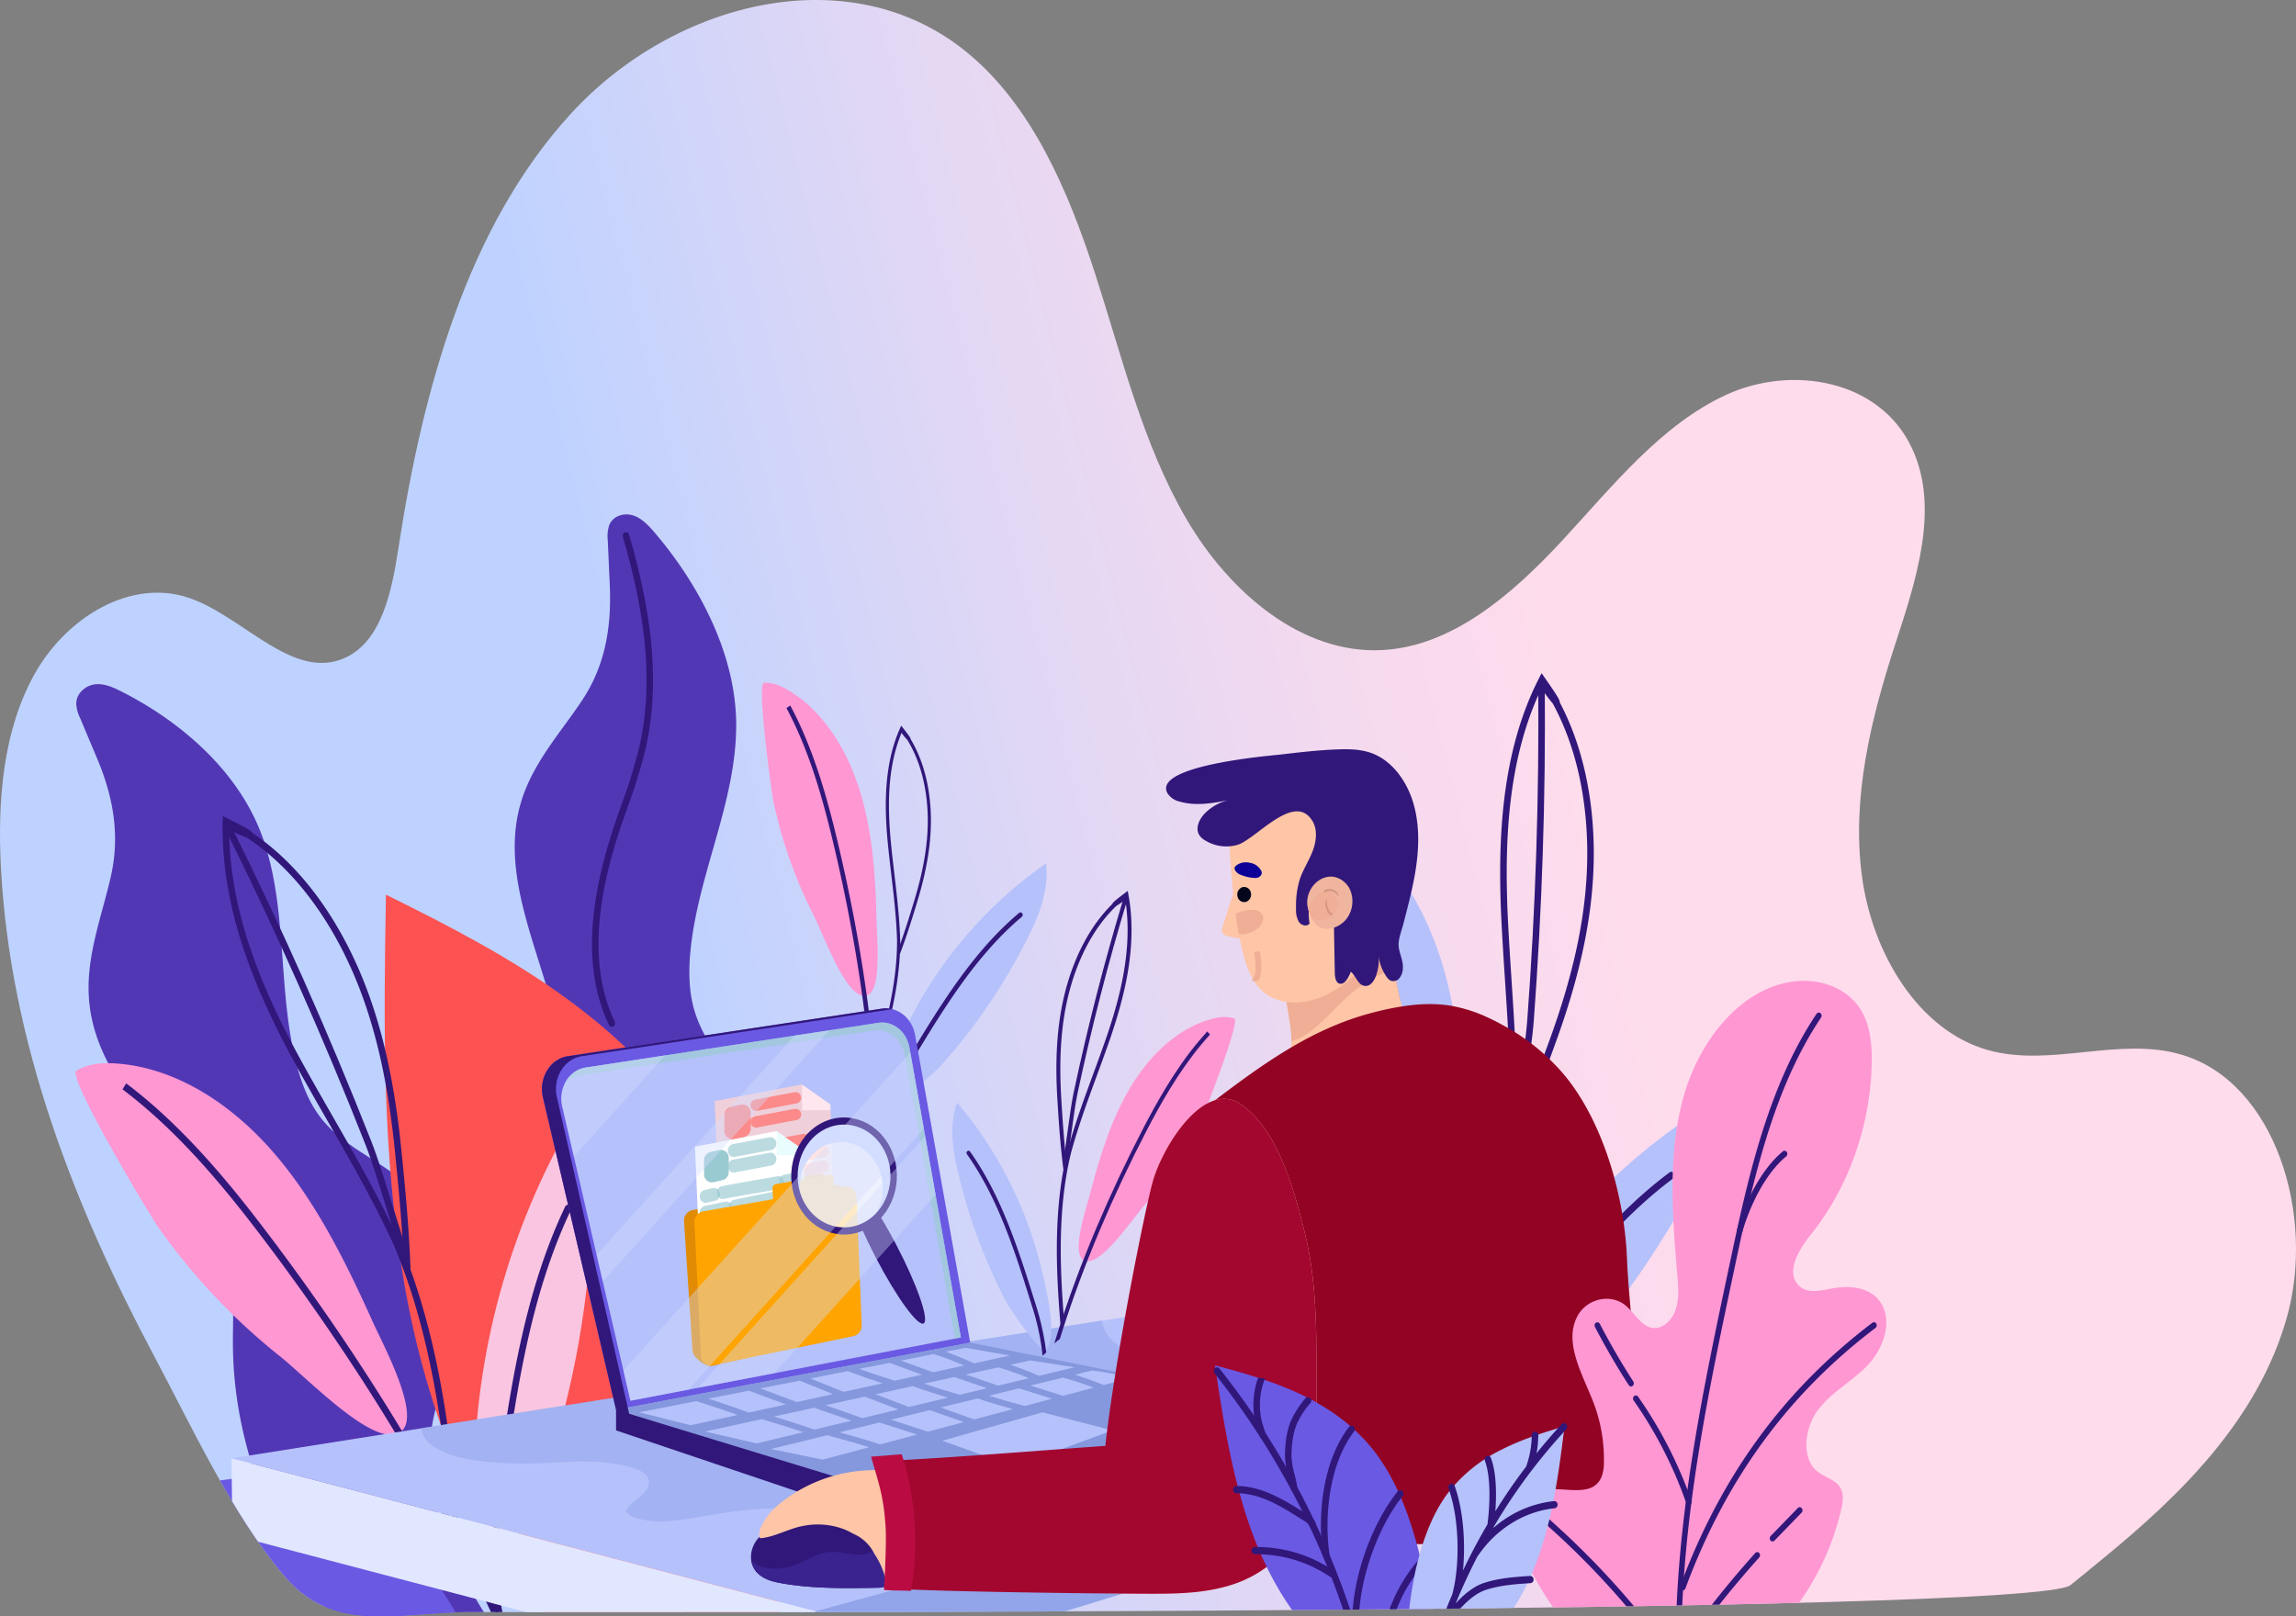 <svg xmlns="http://www.w3.org/2000/svg" xmlns:xlink="http://www.w3.org/1999/xlink" width="807.638" height="568.72" viewBox="0 0 807.638 568.72">
  <rect x="0" y="0" width="807.638" height="568.72" fill="#808080" stroke="none"/>
  <defs>
    <clipPath id="clip-path">
      <path id="Trazado_7194" data-name="Trazado 7194" d="M783.61,597.788c-13.378,10.578-502.494,9.483-563.016,9.483-25.069,0-47.651,7.99-65.186-12.6-18.291-21.483-32.6-52.544-46.1-77.912C81.442,464.362,58.932,406.986,55.651,345.547c-1.258-23.553.635-48.358,11.878-68.395s33.9-33.641,54.252-26.716c19.359,6.588,37.017,29.938,55.515,20.805,12.447-6.144,15.895-23.52,18.18-38.406,8.564-55.787,24.3-113.1,60.689-152.8S354.442,24.876,395.493,58.53c22.645,18.567,35.456,48.258,44.973,77.641s16.822,60.139,32.1,86.368,40.891,47.78,69.027,46.259c24.7-1.334,45.8-19.667,63.5-38.811s34.66-40.562,57.512-51.039,53.961-5.461,65.3,18.9c9.865,21.2,1.325,46.626-5.985,69.058-8.5,26.1-15.3,53.9-11.664,81.359s20.031,54.426,44.3,61.259c22.189,6.248,46.184-4.923,68.291,1.676,32.81,9.794,47.049,56.511,36.877,92.442S822.38,566.072,795.05,588.45l-.008.006C790.665,592.04,786.966,595.134,783.61,597.788Z" transform="translate(-55.313 -40.077)" fill="none"/>
    </clipPath>
    <linearGradient id="linear-gradient" x1="1.005" y1="0.422" x2="0.23" y2="0.563" gradientUnits="objectBoundingBox">
      <stop offset="0.395" stop-color="#ffdcec"/>
      <stop offset="0.518" stop-color="#f6daee"/>
      <stop offset="0.714" stop-color="#dfd7f5"/>
      <stop offset="0.93" stop-color="#bed2ff"/>
    </linearGradient>
  </defs>
  <g id="Grupo_1075" data-name="Grupo 1075" transform="translate(-55.313 -40.077)">
    <g id="Grupo_1074" data-name="Grupo 1074" transform="translate(55.313 40.077)" clip-path="url(#clip-path)">
      <path id="Trazado_7052" data-name="Trazado 7052" d="M783.61,597.788c-13.378,10.578-502.494,9.483-563.016,9.483-25.069,0-47.651,7.99-65.186-12.6-18.291-21.483-32.6-52.544-46.1-77.912C81.442,464.362,58.932,406.986,55.651,345.547c-1.258-23.553.635-48.358,11.878-68.395s33.9-33.641,54.252-26.716c19.359,6.588,37.017,29.938,55.515,20.805,12.447-6.144,15.895-23.52,18.18-38.406,8.564-55.787,24.3-113.1,60.689-152.8S354.442,24.876,395.493,58.53c22.645,18.567,35.456,48.258,44.973,77.641s16.822,60.139,32.1,86.368,40.891,47.78,69.027,46.259c24.7-1.334,45.8-19.667,63.5-38.811s34.66-40.562,57.512-51.039,53.961-5.461,65.3,18.9c9.865,21.2,1.325,46.626-5.985,69.058-8.5,26.1-15.3,53.9-11.664,81.359s20.031,54.426,44.3,61.259c22.189,6.248,46.184-4.923,68.291,1.676,32.81,9.794,47.049,56.511,36.877,92.442S822.38,566.072,795.05,588.45l-.008.006C790.665,592.04,786.966,595.134,783.61,597.788Z" transform="translate(-55.313 -40.077)" fill="url(#linear-gradient)"/>
      <path id="Trazado_7053" data-name="Trazado 7053" d="M262.346,554.884c-4.377-15.467-8.285-32.134-9.461-48.263-1.195-16.372,1.175-33.572,9.465-47.186,7.108-11.672,18.2-20.224,23.672-32.937,7.43-17.276,2.5-38.455-7.355-54.167-5.876-9.364-13.526-17.737-16.679-28.594-1.988-6.847-2.02-14.22-1.282-21.365,2.751-26.65,15.8-51.41,16.031-78.232.219-25.071-12.968-49.688-27.93-67.486-2.305-2.744-4.747-5.586-7.948-6.8s-7.374-.162-8.771,3.252a12.683,12.683,0,0,0-.527,5.356q.354,7.879.707,15.756c.668,14.885-1.664,28.363-9.647,40.429-7.825,11.828-17.806,22.478-21.828,36.837-9.768,34.863,20.429,70.724,14.38,106.609-1.667,9.889-6.008,18.929-9.287,28.311-8.763,25.078-9.9,53.018-5.2,79.4,4.17,23.4,12.795,45.614,24,66Q243.536,553.126,262.346,554.884Z" transform="translate(-17.774 11.626)" fill="#5237b5"/>
      <g id="Grupo_1072" data-name="Grupo 1072" transform="translate(26.6 236.843)">
        <g id="Grupo_1018" data-name="Grupo 1018" transform="translate(434.538)">
          <path id="Trazado_7054" data-name="Trazado 7054" d="M421.829,244.607c4.808.062,9.34,2.475,13.387,5.349,17.055,12.109,28,32.841,33.269,54.517s5.4,44.447,4.755,66.883c-.264,9.248,1.323,43.874-11.305,35.776-8.424-5.4-16.8-32.83-20.994-42.3a237.881,237.881,0,0,1-17.388-59.248C422.772,300.635,418.039,244.558,421.829,244.607Z" transform="translate(-420.376 -195.131)" fill="#b5c1fb"/>
          <path id="Trazado_7055" data-name="Trazado 7055" d="M477.065,393.008c18.457-31.533,44.12-57.837,73.923-75.773.8,12.711-4.175,25.024-10.335,35.783-14.6,25.492-28.273,43.287-48.025,63.624-5.624,5.789-29.258,22.992-30.854,20.044C456.725,427.359,472.386,401,477.065,393.008Z" transform="translate(-409.742 -166.087)" fill="#b5c1fb"/>
          <g id="Grupo_1014" data-name="Grupo 1014" transform="translate(12.309 61.982)">
            <path id="Trazado_7056" data-name="Trazado 7056" d="M454.067,578.053l-2.228-.619a485.977,485.977,0,0,0,9.907-63.605,583.636,583.636,0,0,0,2.087-64.616c-.448-20.8-1.95-42.593-4.463-64.77-2.392-21.115-5.651-42.561-9.686-63.741-3.211-16.85-8-38.82-16.593-59.3-.951-2.266-1.949-4.516-2.97-6.689l2.039-1.176c1.036,2.2,2.05,4.491,3.015,6.791,8.693,20.711,13.521,42.861,16.757,59.843,4.048,21.25,7.318,42.767,9.718,63.95,2.523,22.264,4.03,44.143,4.48,65.029a586.522,586.522,0,0,1-2.1,64.93A488.679,488.679,0,0,1,454.067,578.053Z" transform="translate(-430.121 -253.54)" fill="#31177a"/>
          </g>
          <g id="Grupo_1015" data-name="Grupo 1015" transform="translate(45.564 175.444)">
            <path id="Trazado_7057" data-name="Trazado 7057" d="M457.6,456.368h-.044a1.226,1.226,0,0,1-1.1-1.32c.488-14.021,7.027-30.369,19.436-48.59,17.739-26.046,36.081-52.98,61.13-71.648a1.08,1.08,0,0,1,1.594.347,1.359,1.359,0,0,1-.312,1.767c-24.729,18.428-42.953,45.189-60.577,71.068-12.123,17.8-18.507,33.662-18.975,47.153A1.21,1.21,0,0,1,457.6,456.368Z" transform="translate(-456.447 -334.591)" fill="#31177a"/>
          </g>
          <g id="Grupo_1016" data-name="Grupo 1016" transform="translate(46.096)">
            <path id="Trazado_7058" data-name="Trazado 7058" d="M458.017,462.859a1.086,1.086,0,0,1-.455-.1,1.33,1.33,0,0,1-.6-1.674c10.871-27.98,22.207-61.157,23.845-95.068.354-16.081-.733-32.723-1.784-48.814-.519-7.94-1.055-16.151-1.408-24.158-.931-24.246-.244-55.482,13.436-82.1l.846-1.678,1.064,1.526c4.315,6.193,5.4,7.947,5.35,8.8,9.433,17.868,11.771,37.323,11.937,51.382.241,20.686-3.979,42.281-13.28,67.961-4.521,12.48-9.033,24.712-14.513,37.143a1.412,1.412,0,0,1-.122.22c-3.148,30.746-13.393,60.4-23.261,85.8A1.151,1.151,0,0,1,458.017,462.859ZM491.9,214.522c-12.276,25.544-12.874,55.21-11.984,78.4.35,7.97.885,16.166,1.4,24.091,1.055,16.152,2.146,32.857,1.789,49.1-.047.973-.1,1.942-.164,2.913,4.338-10.338,8.113-20.6,11.9-31.045,9.186-25.359,13.353-46.642,13.116-66.981-.164-13.991-2.525-33.442-12.145-51.1A36.132,36.132,0,0,1,491.9,214.522Z" transform="translate(-456.868 -209.264)" fill="#31177a"/>
          </g>
          <g id="Grupo_1017" data-name="Grupo 1017" transform="translate(70.572 4.124)">
            <path id="Trazado_7059" data-name="Trazado 7059" d="M478.53,372.117l-2.285-.277c.491-5,1.487-11.665,2.54-18.722,1.246-8.348,2.534-16.978,2.979-22.951,1.455-19.524,2.517-39.345,3.155-58.916s.875-39.422.7-59.015l2.3-.025c.176,19.632-.059,39.526-.7,59.133s-1.705,39.471-3.163,59.033c-.452,6.077-1.748,14.76-3,23.156C480,360.554,479.014,367.186,478.53,372.117Z" transform="translate(-476.245 -212.21)" fill="#31177a"/>
          </g>
        </g>
        <path id="Trazado_7060" data-name="Trazado 7060" d="M205.277,577.867c-20.009-15.215-38.072-33.94-51.406-56.41s-21.788-48.821-22.205-75.71c-.155-10.06.788-20.245-1.033-30.1-6.608-35.763-46.778-56.357-49.595-92.727-1.16-14.98,4.46-29.016,7.683-43.24,3.288-14.513.861-27.968-4.823-41.475q-3.007-7.15-6.016-14.3a12.5,12.5,0,0,1-1.335-5.181c.133-3.746,3.64-6.462,7.018-6.676s6.606,1.4,9.675,2.975c19.914,10.232,40.5,27.52,48.832,50.831,8.909,24.939,5.252,53.323,11.773,79.154,1.748,6.927,4.286,13.743,8.458,19.253,6.614,8.738,16.548,13.3,25.176,19.513,14.478,10.432,26.247,27.988,25.244,47.094-.738,14.059-8.1,26.616-10.717,40.4-3.046,16.074.614,33,7.29,47.658s16.15,28.67,25.608,41.315Z" transform="translate(-76.326 -208.159)" fill="#5237b5"/>
        <path id="Trazado_7061" data-name="Trazado 7061" d="M223.442,522.427c-29.543-31.87-46.372-76-54.155-120.868s-7.206-90.941-6.407-136.622c21.871,10.83,43.708,22.037,63.7,36.652s38.215,32.853,50.775,55.458c15.053,27.092,21.292,59.115,24,90.79,2.045,23.924,1.137,47.887-.563,71.845Z" transform="translate(-53.72 -187.001)" fill="#fc5252"/>
        <g id="Grupo_1023" data-name="Grupo 1023" transform="translate(0 50.287)">
          <path id="Trazado_7062" data-name="Trazado 7062" d="M76.663,309.894c4.469-2.593,9.74-2.861,14.77-2.437,21.194,1.788,40.619,14.907,55.212,32.034s24.935,38.094,34.415,59.178c3.907,8.69,20.916,39.812,5.614,39.289-10.21-.349-30.261-21.074-38.385-27.508a220.21,220.21,0,0,1-42.661-45.161C102.684,361.145,73.138,311.939,76.663,309.894Z" transform="translate(-76.371 -220.35)" fill="#ff97d3"/>
          <path id="Trazado_7063" data-name="Trazado 7063" d="M188.037,431.976a256.384,256.384,0,0,1,34.294-110.769c6.443,11.3,7.374,25.425,6.51,38.762-2.048,31.6-6.694,55.584-15.816,85.265-2.6,8.448-16.713,37.374-19.511,35.531C184.663,474.931,187.3,441.939,188.037,431.976Z" transform="translate(-47.232 -214.786)" fill="#f9c5e0"/>
          <g id="Grupo_1019" data-name="Grupo 1019" transform="translate(16.495 94.042)">
            <path id="Trazado_7064" data-name="Trazado 7064" d="M254.38,600.728a499.933,499.933,0,0,0-19.4-64.242,579.83,579.83,0,0,0-27.08-60.863c-9.752-18.971-20.922-38.281-33.2-57.393-11.686-18.187-24.325-36.208-37.565-53.563-10.531-13.8-24.819-31.464-41.958-45.65-1.912-1.583-3.846-3.113-5.749-4.547l1.292-2.105c1.93,1.454,3.892,3.007,5.832,4.611,17.326,14.342,31.726,32.142,42.337,46.048,13.282,17.408,25.961,35.484,37.683,53.729,12.322,19.18,23.534,38.563,33.325,57.61a582.212,582.212,0,0,1,27.2,61.146,502.382,502.382,0,0,1,19.5,64.594Z" transform="translate(-89.43 -312.364)" fill="#31177a"/>
          </g>
          <g id="Grupo_1020" data-name="Grupo 1020" transform="translate(146.099 136.755)">
            <path id="Trazado_7065" data-name="Trazado 7065" d="M198.95,499.693a1.118,1.118,0,0,1-1.3-.679c-5.837-13.212-7.131-31.911-3.845-55.576,4.7-33.841,9.555-68.835,24.317-99.882a1.1,1.1,0,0,1,1.551-.535,1.345,1.345,0,0,1,.481,1.72c-14.582,30.67-19.41,65.451-24.079,99.084-3.214,23.14-1.989,41.332,3.638,54.069a1.337,1.337,0,0,1-.527,1.7A1.108,1.108,0,0,1,198.95,499.693Z" transform="translate(-192.032 -342.876)" fill="#31177a"/>
          </g>
          <g id="Grupo_1021" data-name="Grupo 1021" transform="translate(51.703)">
            <path id="Trazado_7066" data-name="Trazado 7066" d="M199.529,498.153a1.037,1.037,0,0,1-.174.032,1.189,1.189,0,0,1-1.244-1.158c-2.515-31.855-6.935-68.765-20.647-101.013-6.893-15.057-15.369-29.837-23.566-44.13-4.042-7.048-8.222-14.338-12.142-21.54-11.74-21.885-25.123-51.116-24.429-83.239l.027-1.919,1.589.785c6.759,3.342,8.523,4.365,8.856,5.156,16.742,11.3,27.639,27.994,34.1,40.892,9.507,18.974,15.3,41.248,18.229,70.1,1.425,14.024,2.747,27.812,3.264,42.316a1.53,1.53,0,0,1-.016.276c10.894,30.14,14.739,63.194,17.021,92.1A1.265,1.265,0,0,1,199.529,498.153ZM119.6,249.853c.1,30.425,12.879,58.213,24.128,79.182,3.9,7.17,8.074,14.447,12.11,21.484,8.226,14.343,16.731,29.177,23.69,44.377q.656,1.539,1.282,3.092c-.629-12.066-1.76-23.741-2.962-35.588-2.9-28.5-8.6-50.475-17.955-69.143-6.435-12.845-17.353-29.526-34.18-40.546A32.355,32.355,0,0,1,119.6,249.853Z" transform="translate(-117.302 -245.186)" fill="#31177a"/>
          </g>
          <g id="Grupo_1022" data-name="Grupo 1022" transform="translate(52.522 3.13)">
            <path id="Trazado_7067" data-name="Trazado 7067" d="M180.937,401.3c-1.791-4.888-3.863-11.6-6.057-18.7-2.6-8.4-5.28-17.087-7.551-22.855-7.417-18.834-15.334-37.737-23.532-56.182s-16.891-36.917-25.846-54.916l2.012-1.23c8.971,18.035,17.684,36.546,25.9,55.021s16.146,37.418,23.576,56.29c2.309,5.861,5.008,14.6,7.619,23.048,2.183,7.065,4.246,13.74,6.011,18.563Z" transform="translate(-117.951 -247.422)" fill="#31177a"/>
          </g>
        </g>
        <path id="Trazado_7068" data-name="Trazado 7068" d="M181.354,489.443c-17.533-2.95-33.388-13.715-46.247-27.249S112.041,432.388,102,416.188c10.1-2.282,20.266-4.421,30.562-4.858s20.788.887,30.287,5.308c11.385,5.3,20.8,14.769,28.905,25.1a180.114,180.114,0,0,1,16.035,25.285Z" transform="translate(-69.627 -128.491)" fill="#6a59e3"/>
        <g id="Grupo_1053" data-name="Grupo 1053" transform="translate(54.825 3.376)">
          <path id="Trazado_7069" data-name="Trazado 7069" d="M325.165,475.536,119.774,421.72l334.548-52.911,166.851,24.556Z" transform="translate(-119.774 -148.84)" fill="#b5c1fb"/>
          <path id="Trazado_7070" data-name="Trazado 7070" d="M497.639,398.462c-17.5-8.243-37.384-9.757-56.084-11.991-8.125-.97-18.248-1.126-25.02-6.7a12.072,12.072,0,0,1-4.5-7.807l-239.37,37.857c.2,2.874,2.054,5.063,4.532,6.628,7.253,4.583,16.775,5.192,24.922,5.682,8.783.529,17.436-.255,26.213-.582,3.294-.123,28.745.367,23.732,9.568-1.224,2.247-3.79,3.666-5.5,5.408a8.744,8.744,0,0,0-1.467,1.621c-.854,1.7-.743.6.313,1.821.9,1.032,2.913,1.5,4.107,1.823,6.254,1.669,13.121.526,19.385-.5,13.8-2.251,28.361-4.876,42.209-1.9a1.139,1.139,0,0,1,.432,1.814c-2.386,2.373-5.42,3.787-7.8,6.165-3.851,3.846-1.78,7.079,2.169,9.059,6.008,3.011,13.32,4.274,19.7,5.877q8.049,2.024,16.21,3.43l170.257-47.262a17.012,17.012,0,0,0,.274-2.642C512.572,406.79,504.153,401.531,497.639,398.462Z" transform="translate(-105.854 -147.579)" fill="#92a5ea" opacity="0.55"/>
          <g id="Grupo_1027" data-name="Grupo 1027" transform="translate(186.585)">
            <path id="Trazado_7071" data-name="Trazado 7071" d="M268.2,211.689c3.291-.165,6.478,1.291,9.347,3.083,12.1,7.55,20.319,21.264,24.682,35.869s5.255,30.182,5.606,45.562c.144,6.34,2.447,29.966-6.479,24.97-5.955-3.335-12.649-21.74-15.853-28.037a161.424,161.424,0,0,1-13.982-39.793C270.82,249.988,265.609,211.819,268.2,211.689Z" transform="translate(-267.485 -211.676)" fill="#ff97d3"/>
            <path id="Trazado_7072" data-name="Trazado 7072" d="M310.714,312.115a150.146,150.146,0,0,1,47.924-55.042c.993,8.664-1.978,17.3-5.816,24.932A205.428,205.428,0,0,1,322.2,327.616c-3.643,4.2-19.212,17-20.408,15.047C298,336.5,307.8,317.786,310.714,312.115Z" transform="translate(-258.684 -193.522)" fill="#b5c1fb"/>
            <g id="Grupo_1024" data-name="Grupo 1024" transform="translate(8.629 8.013)">
              <path id="Trazado_7073" data-name="Trazado 7073" d="M302.07,438.519l-1.547-.328a334.657,334.657,0,0,0,4.544-43.952,400.38,400.38,0,0,0-.844-44.308c-1.038-14.213-2.832-29.06-5.331-44.129-2.38-14.346-5.363-28.88-8.87-43.2-2.789-11.392-6.836-26.219-13.438-39.861-.731-1.51-1.493-3.006-2.267-4.449l1.354-.893c.786,1.466,1.56,2.986,2.3,4.517,6.676,13.8,10.76,28.745,13.57,40.227,3.517,14.367,6.512,28.948,8.9,43.341,2.509,15.126,4.31,30.032,5.352,44.305a402.386,402.386,0,0,1,.848,44.522A336.732,336.732,0,0,1,302.07,438.519Z" transform="translate(-274.317 -217.4)" fill="#31177a"/>
            </g>
            <g id="Grupo_1025" data-name="Grupo 1025" transform="translate(39.564 80.8)">
              <path id="Trazado_7074" data-name="Trazado 7074" d="M299.642,356.184a.206.206,0,0,1-.03,0,.829.829,0,0,1-.8-.857c-.16-9.616,3.74-21.084,11.591-34.089,11.223-18.589,22.828-37.812,39.312-51.667a.738.738,0,0,1,1.1.168.939.939,0,0,1-.152,1.223c-16.275,13.678-27.8,32.777-38.955,51.247-7.669,12.7-11.48,23.833-11.327,33.085A.842.842,0,0,1,299.642,356.184Z" transform="translate(-298.806 -269.395)" fill="#31177a"/>
            </g>
            <g id="Grupo_1026" data-name="Grupo 1026" transform="translate(38.412 15.092)">
              <path id="Trazado_7075" data-name="Trazado 7075" d="M298.477,345.093a.51.51,0,0,1-.221-.035.633.633,0,0,1-.328-.785c4.523-13.746,9.142-30,9.092-46.311-.226-7.722-1.157-15.669-2.058-23.354-.445-3.792-.9-7.713-1.271-11.542-1.043-11.6-1.484-26.6,4.421-39.778l.365-.83.547.7c2.222,2.839,2.784,3.648,2.783,4.057,4.963,8.283,6.563,17.541,6.989,24.278.625,9.913-.865,20.4-4.694,32.993-1.861,6.122-3.723,12.123-6.044,18.25a.71.71,0,0,1-.053.109c-.753,14.84-4.935,29.371-9.041,41.848A.56.56,0,0,1,298.477,345.093Zm10.128-120.115c-5.257,12.621-4.814,26.865-3.815,37.961.364,3.812.822,7.726,1.266,11.51.9,7.715,1.839,15.693,2.068,23.492,0,.468,0,.934-.008,1.4,1.827-5.089,3.384-10.125,4.94-15.248,3.779-12.438,5.254-22.771,4.638-32.518-.423-6.7-2.034-15.96-7.083-24.137A17.079,17.079,0,0,1,308.606,224.978Z" transform="translate(-297.894 -222.457)" fill="#31177a"/>
            </g>
          </g>
          <g id="Grupo_1032" data-name="Grupo 1032" transform="translate(253.565 73.227)">
            <path id="Trazado_7076" data-name="Trazado 7076" d="M410.445,296.237c-2.774-.959-5.788-.508-8.6.307-11.847,3.438-21.637,13.1-28.314,24.476s-10.587,24.446-14,37.482c-1.406,5.374-8.149,24.96.478,22.915,5.755-1.366,15.19-15.409,19.2-19.985a133.862,133.862,0,0,0,19.977-30.48C400.468,328.265,412.634,296.991,410.445,296.237Z" transform="translate(-311.25 -251.304)" fill="#ff97d3"/>
            <path id="Trazado_7077" data-name="Trazado 7077" d="M351.944,376.068A142.248,142.248,0,0,0,322.186,317.2c-2.6,7.145-1.813,15.256-.081,22.717a193.063,193.063,0,0,0,16.908,46.524c2.26,4.491,12.956,19.274,14.37,17.907C357.857,400.031,353.288,381.632,351.944,376.068Z" transform="translate(-320.511 -242.704)" fill="#b5c1fb"/>
            <g id="Grupo_1028" data-name="Grupo 1028" transform="translate(35.878 49.457)">
              <path id="Trazado_7078" data-name="Trazado 7078" d="M402.709,299.314c-.966,1.054-1.935,2.16-2.878,3.283-8.487,10.114-14.994,21.854-19.714,30.952-5.907,11.385-11.41,23.083-16.357,34.771-5.2,12.283-9.75,24.554-13.526,36.474-.452,1.425-.888,2.85-1.32,4.275q.972-.8,1.957-1.582c.225-.728.443-1.456.675-2.185,3.76-11.87,8.293-24.092,13.473-36.329,4.93-11.649,10.416-23.308,16.3-34.656,4.684-9.028,11.136-20.672,19.527-30.672.928-1.107,1.881-2.2,2.833-3.232Z" transform="translate(-348.914 -299.314)" fill="#31177a"/>
            </g>
            <g id="Grupo_1029" data-name="Grupo 1029" transform="translate(5 91.426)">
              <path id="Trazado_7079" data-name="Trazado 7079" d="M352.5,400.27a90.046,90.046,0,0,0-3.7-16.832c-5.817-18.648-11.831-37.931-23.093-53.848a.651.651,0,0,0-.976-.13.827.827,0,0,0-.117,1.081c11.12,15.712,17.094,34.873,22.874,53.4a86.28,86.28,0,0,1,3.733,17.5C351.651,401.051,352.071,400.652,352.5,400.27Z" transform="translate(-324.469 -329.295)" fill="#31177a"/>
            </g>
            <g id="Grupo_1030" data-name="Grupo 1030" transform="translate(36.604)">
              <path id="Trazado_7080" data-name="Trazado 7080" d="M350.9,416.181c-1.4-16.646-2.3-35.82,1.069-54.155a.828.828,0,0,1-.034-.153c-1.059-8.282-1.593-16.25-2.092-24.364-1.026-16.692.183-29.984,3.806-41.833,2.462-8.051,7.083-18.756,15.517-27.081.115-.5,1.033-1.284,4.558-3.955l.869-.657.2,1.14c3.385,18.138-1.479,36.245-6.1,50-1.551,4.533-3.243,9.144-4.877,13.6-3.315,9.038-6.742,18.385-9.246,27.705-4.767,19.843-3.834,41.269-2.293,59.609a.753.753,0,0,1-.628.839.616.616,0,0,1-.278-.035A.754.754,0,0,1,350.9,416.181ZM370.55,269.293c-8.506,8.167-13.139,18.865-15.589,26.878-3.562,11.65-4.75,24.751-3.736,41.235.418,6.788.86,13.473,1.614,20.315q.191-.857.4-1.709c2.529-9.414,5.969-18.795,9.3-27.868,1.632-4.45,3.32-9.053,4.863-13.565,4.417-13.155,9.068-30.341,6.31-47.571A19.825,19.825,0,0,1,370.55,269.293Z" transform="translate(-349.488 -263.985)" fill="#31177a"/>
            </g>
            <g id="Grupo_1031" data-name="Grupo 1031" transform="translate(38.839 2.14)">
              <path id="Trazado_7081" data-name="Trazado 7081" d="M351.258,359.423l1.36.314c.56-2.978,1.11-7.018,1.693-11.294.688-5.058,1.4-10.288,2.151-13.816,2.451-11.529,5.178-23.149,8.1-34.537S370.7,277.235,374.1,266l-1.317-.49c-3.407,11.254-6.622,22.745-9.555,34.155s-5.665,23.053-8.121,34.605c-.763,3.588-1.479,8.85-2.173,13.939C352.357,352.468,351.81,356.487,351.258,359.423Z" transform="translate(-351.258 -265.514)" fill="#31177a"/>
            </g>
          </g>
          <g id="Grupo_1051" data-name="Grupo 1051" transform="translate(109.218 114.563)">
            <path id="Trazado_7082" data-name="Trazado 7082" d="M356.871,411.124,232.292,434.74,206.578,324.818c-1.581-6.759,2.516-13.531,8.759-14.476l110.411-16.72c5.513-.834,10.659,3.232,11.742,9.281Z" transform="translate(-206.237 -293.513)" fill="#6a59e3"/>
            <path id="Trazado_7083" data-name="Trazado 7083" d="M352.176,407.884,235.934,430.154,211.94,326.57c-1.475-6.368,2.348-12.75,8.171-13.642l103.023-15.756c5.145-.787,9.946,3.046,10.957,8.747Z" transform="translate(-204.82 -292.09)" fill="#b5c1fb"/>
            <path id="Trazado_7084" data-name="Trazado 7084" d="M446.517,396.6,339.969,435.659l-113.1-34.516,124.579-23.616Z" transform="translate(-200.809 -259.916)" fill="#8598dd"/>
            <path id="Trazado_7085" data-name="Trazado 7085" d="M377.533,401.4,343.11,414.12,317.7,405.037l35.243-9.991Z" transform="translate(-176.903 -252.91)" fill="#b5c1fb"/>
            <path id="Trazado_7086" data-name="Trazado 7086" d="M280.833,387.081l-13.822,2.735c4.289,1.58,8.574,3.165,12.845,4.8l12.764-2.789Q286.739,389.416,280.833,387.081Z" transform="translate(-190.243 -256.095)" fill="#b5c1fb"/>
            <path id="Trazado_7087" data-name="Trazado 7087" d="M328.659,384.292l12.553-2.742-15.572-2.724-6.954,1.375C322.054,381.415,325.373,382.8,328.659,384.292Z" transform="translate(-176.644 -259.397)" fill="#b5c1fb"/>
            <path id="Trazado_7088" data-name="Trazado 7088" d="M317.73,380.407l-11.519,2.279q5.648,2.066,11.3,4.124l10.906-2.381A113.173,113.173,0,0,0,317.73,380.407Z" transform="translate(-179.927 -258.764)" fill="#b5c1fb"/>
            <path id="Trazado_7089" data-name="Trazado 7089" d="M305.231,382.607l-10.676,2.114c4.124,1.5,8.284,2.881,12.469,4.17l9.638-2.105Q310.943,384.7,305.231,382.607Z" transform="translate(-182.995 -257.884)" fill="#b5c1fb"/>
            <path id="Trazado_7090" data-name="Trazado 7090" d="M294.11,384.684l-13.1,2.593q5.813,2.318,11.6,4.711l13.75-3C302.244,387.657,298.158,386.237,294.11,384.684Z" transform="translate(-186.56 -257.054)" fill="#b5c1fb"/>
            <path id="Trazado_7091" data-name="Trazado 7091" d="M266.774,389.605l-14.182,2.807c4.736,1.547,9.46,3.133,14.129,4.9l13.1-2.861C275.481,392.809,271.125,391.214,266.774,389.605Z" transform="translate(-194.038 -255.086)" fill="#b5c1fb"/>
            <path id="Trazado_7092" data-name="Trazado 7092" d="M253.343,392.22l-19.991,3.956,18.032,4.541,16.539-3.613C263.095,395.371,258.218,393.795,253.343,392.22Z" transform="translate(-199.102 -254.04)" fill="#b5c1fb"/>
            <path id="Trazado_7093" data-name="Trazado 7093" d="M298.965,391.1l-13.775,3.013c4.314,1.494,8.626,2.992,12.922,4.543l12.716-3.045Q304.909,393.315,298.965,391.1Z" transform="translate(-185.459 -254.487)" fill="#b5c1fb"/>
            <path id="Trazado_7094" data-name="Trazado 7094" d="M346.727,387.409l12.505-2.994-15.615-2.409-6.929,1.515C340.077,384.666,343.418,385.99,346.727,387.409Z" transform="translate(-171.906 -258.125)" fill="#b5c1fb"/>
            <path id="Trazado_7095" data-name="Trazado 7095" d="M335.736,383.748l-11.48,2.511q5.68,1.951,11.365,3.9l10.865-2.6A112.473,112.473,0,0,0,335.736,383.748Z" transform="translate(-175.178 -257.428)" fill="#b5c1fb"/>
            <path id="Trazado_7096" data-name="Trazado 7096" d="M323.281,386.172,312.64,388.5c4.148,1.419,8.331,2.714,12.536,3.92l9.6-2.3Q329.027,388.154,323.281,386.172Z" transform="translate(-178.235 -256.459)" fill="#b5c1fb"/>
            <path id="Trazado_7097" data-name="Trazado 7097" d="M312.2,388.46l-13.056,2.857q5.849,2.2,11.675,4.477l13.7-3.28C320.379,391.27,316.27,389.93,312.2,388.46Z" transform="translate(-181.788 -255.544)" fill="#b5c1fb"/>
            <path id="Trazado_7098" data-name="Trazado 7098" d="M284.954,393.882l-14.134,3.092c4.761,1.452,9.51,2.941,14.208,4.61l13.054-3.126C293.712,396.911,289.332,395.4,284.954,393.882Z" transform="translate(-189.241 -253.376)" fill="#b5c1fb"/>
            <path id="Trazado_7099" data-name="Trazado 7099" d="M271.569,396.763l-19.922,4.359,18.1,4.176,16.477-3.945C281.371,399.718,276.468,398.24,271.569,396.763Z" transform="translate(-194.287 -252.224)" fill="#b5c1fb"/>
            <path id="Trazado_7100" data-name="Trazado 7100" d="M317.09,394.5l-13.71,3.353c4.343,1.387,8.684,2.777,13.011,4.223l12.652-3.358Q323.078,396.57,317.09,394.5Z" transform="translate(-180.672 -253.128)" fill="#b5c1fb"/>
            <path id="Trazado_7101" data-name="Trazado 7101" d="M360.7,384.527l-6.062,1.482c3.409,1.063,6.777,2.3,10.114,3.64l9.807-2.6C369.955,386.119,365.368,385.051,360.7,384.527Z" transform="translate(-167.182 -257.117)" fill="#b5c1fb"/>
            <path id="Trazado_7102" data-name="Trazado 7102" d="M353.692,386.321l-11.427,2.794q5.718,1.81,11.439,3.615l10.81-2.87A112.269,112.269,0,0,0,353.692,386.321Z" transform="translate(-170.439 -256.399)" fill="#b5c1fb"/>
            <path id="Trazado_7103" data-name="Trazado 7103" d="M341.293,389.018l-10.59,2.59c4.175,1.317,8.382,2.509,12.61,3.609l9.553-2.535Q347.078,390.859,341.293,389.018Z" transform="translate(-173.482 -255.321)" fill="#b5c1fb"/>
            <path id="Trazado_7104" data-name="Trazado 7104" d="M330.261,391.563l-13,3.179q5.891,2.056,11.763,4.187l13.628-3.617C338.5,394.17,334.362,392.934,330.261,391.563Z" transform="translate(-177.018 -254.303)" fill="#b5c1fb"/>
            <path id="Trazado_7105" data-name="Trazado 7105" d="M303.145,397.6l-14.068,3.441c4.789,1.333,9.567,2.7,14.3,4.257l12.988-3.447C311.962,400.407,307.552,399.007,303.145,397.6Z" transform="translate(-184.436 -251.89)" fill="#b5c1fb"/>
            <path id="Trazado_7106" data-name="Trazado 7106" d="M289.821,400.8l-19.829,4.849,18.183,3.729,16.393-4.351C299.682,403.513,294.75,402.156,289.821,400.8Z" transform="translate(-189.459 -250.609)" fill="#b5c1fb"/>
            <path id="Trazado_7107" data-name="Trazado 7107" d="M339.969,439.812l-113.1-38.149V394.4l113.1,34.516Z" transform="translate(-200.809 -253.17)" fill="#31177a"/>
            <path id="Trazado_7108" data-name="Trazado 7108" d="M422.953,391.152,316.4,430.21v10.9l106.548-39.966Z" transform="translate(-177.244 -254.467)" fill="#231068"/>
            <path id="Trazado_7109" data-name="Trazado 7109" d="M218.274,315.654,321.3,299.9c5.144-.787,9.945,3.046,10.957,8.747l17.67,99.633,2.053-.393L333.892,305.919c-1.01-5.7-5.812-9.533-10.957-8.747L219.913,312.928a9.967,9.967,0,0,0-7.532,6.189A9.462,9.462,0,0,1,218.274,315.654Z" transform="translate(-204.621 -292.09)" fill="#99cad1" opacity="0.67"/>
            <path id="Trazado_7110" data-name="Trazado 7110" d="M211.5,324.817c-1.581-6.759,2.516-13.531,8.759-14.476L329.466,293.8a9.475,9.475,0,0,0-3.718-.182L215.337,310.34c-6.243.945-10.34,7.718-8.759,14.476l25.714,109.922,4.918,2.724Z" transform="translate(-206.237 -293.512)" fill="#31177a"/>
            <g id="Grupo_1049" data-name="Grupo 1049" transform="translate(49.967 26.78)">
              <g id="Grupo_1033" data-name="Grupo 1033" transform="translate(10.775)">
                <path id="Trazado_7111" data-name="Trazado 7111" d="M296.078,352.389,256.159,362.43,254.324,318.5l30.655-5.857,10.042,7.029Z" transform="translate(-254.324 -312.643)" fill="#efd0da"/>
                <path id="Trazado_7112" data-name="Trazado 7112" d="M288.679,321.684l-.066-2.033-9.939-6.956v8.99Z" transform="translate(-247.916 -312.622)" fill="#ffe6ef"/>
                <path id="Trazado_7113" data-name="Trazado 7113" d="M281.044,337.744c1.531-.309,3.067-.588,4.608-.825" transform="translate(-247.292 -302.935)" fill="none" stroke="#fc8a8a" stroke-linecap="round" stroke-miterlimit="10" stroke-width="4"/>
                <path id="Trazado_7114" data-name="Trazado 7114" d="M272.425,339.912c2.8-.7,5.6-1.407,8.419-2.031" transform="translate(-249.56 -302.55)" fill="none" stroke="#fc8a8a" stroke-linecap="round" stroke-miterlimit="10" stroke-width="4"/>
                <path id="Trazado_7115" data-name="Trazado 7115" d="M257.47,343.057a135.225,135.225,0,0,0,16.189-3.242" transform="translate(-253.496 -301.776)" fill="none" stroke="#fc8a8a" stroke-linecap="round" stroke-miterlimit="10" stroke-width="4"/>
                <path id="Trazado_7116" data-name="Trazado 7116" d="M280.956,334.138q2.31-.506,4.622-.984" transform="translate(-247.315 -304.44)" fill="none" stroke="#fc8a8a" stroke-linecap="round" stroke-miterlimit="10" stroke-width="4"/>
                <path id="Trazado_7117" data-name="Trazado 7117" d="M269.442,336.994c4.141-.918,8.275-1.879,12.414-2.8" transform="translate(-250.345 -304.025)" fill="none" stroke="#fc8a8a" stroke-linecap="round" stroke-miterlimit="10" stroke-width="4"/>
                <path id="Trazado_7118" data-name="Trazado 7118" d="M257.48,339.018c4.013-.682,8.01-1.481,12-2.338" transform="translate(-253.493 -303.03)" fill="none" stroke="#fc8a8a" stroke-linecap="round" stroke-miterlimit="10" stroke-width="4"/>
                <path id="Trazado_7119" data-name="Trazado 7119" d="M280.982,330.392q2.329-.462,4.659-.913" transform="translate(-247.308 -305.91)" fill="none" stroke="#fc8a8a" stroke-linecap="round" stroke-miterlimit="10" stroke-width="4"/>
                <path id="Trazado_7120" data-name="Trazado 7120" d="M266.247,333.81q8.227-1.716,16.463-3.374" transform="translate(-251.186 -305.527)" fill="none" stroke="#fc8a8a" stroke-linecap="round" stroke-miterlimit="10" stroke-width="4"/>
                <path id="Trazado_7121" data-name="Trazado 7121" d="M257.5,334.967l7.875-1.648" transform="translate(-253.488 -304.374)" fill="none" stroke="#fc8a8a" stroke-linecap="round" stroke-miterlimit="10" stroke-width="4"/>
                <path id="Trazado_7122" data-name="Trazado 7122" d="M281.073,326.429q2.291-.479,4.569-1.028" transform="translate(-247.284 -307.54)" fill="none" stroke="#fc8a8a" stroke-linecap="round" stroke-miterlimit="10" stroke-width="4"/>
                <path id="Trazado_7123" data-name="Trazado 7123" d="M262.586,330.259c6.939-1.408,13.937-2.415,20.883-3.769" transform="translate(-252.15 -307.105)" fill="none" stroke="#fc8a8a" stroke-linecap="round" stroke-miterlimit="10" stroke-width="4"/>
                <path id="Trazado_7124" data-name="Trazado 7124" d="M257.484,330.426q1.611-.395,3.229-.755" transform="translate(-253.492 -305.833)" fill="none" stroke="#fc8a8a" stroke-linecap="round" stroke-miterlimit="10" stroke-width="4"/>
                <line id="Línea_49" data-name="Línea 49" y1="2.618" x2="13.868" transform="translate(14.573 4.697)" fill="none" stroke="#fc8a8a" stroke-linecap="round" stroke-miterlimit="10" stroke-width="4"/>
                <line id="Línea_50" data-name="Línea 50" y1="2.618" x2="13.868" transform="translate(14.573 10.554)" fill="none" stroke="#fc8a8a" stroke-linecap="round" stroke-miterlimit="10" stroke-width="4"/>
                <path id="Trazado_7125" data-name="Trazado 7125" d="M264.012,329.1l-3.512.8a2.994,2.994,0,0,1-3.479-3.146v-5.079a3.149,3.149,0,0,1,2.314-3.146l3.512-.8a2.993,2.993,0,0,1,3.479,3.144v5.08A3.15,3.15,0,0,1,264.012,329.1Z" transform="translate(-253.614 -310.635)" fill="#fc8a8a"/>
              </g>
              <path id="Trazado_7126" data-name="Trazado 7126" d="M303.294,342.787a3.611,3.611,0,0,0-4.035-3.655l-3.891.679-.14-3.491a1.366,1.366,0,0,0-1.526-1.382l-19.112,3.333a1.438,1.438,0,0,0-1.114,1.526l.184,3.8-24.915,4.347a3.8,3.8,0,0,0-2.947,4.034l2.984,45.518c.114,2.336,4.785,5.693,6.86,5.264l46.622-10.589a3.807,3.807,0,0,0,2.848-3.978Z" transform="translate(-245.794 -303.734)" fill="#e08b03"/>
              <g id="Grupo_1048" data-name="Grupo 1048" transform="translate(3.863 16.414)">
                <path id="Trazado_7127" data-name="Trazado 7127" d="M287.854,361.493l-37.287,9.379-1.714-41.034,28.634-5.471,9.38,6.565Z" transform="translate(-248.852 -324.367)" fill="#fff"/>
                <path id="Trazado_7128" data-name="Trazado 7128" d="M280.942,332.813l-.061-1.9-9.284-6.5v8.4Z" transform="translate(-242.866 -324.348)" fill="#e9fdff"/>
                <g id="Grupo_1034" data-name="Grupo 1034" transform="translate(29.477 29.473)" opacity="0.67">
                  <path id="Trazado_7129" data-name="Trazado 7129" d="M274.235,350.732a2.12,2.12,0,0,1-2.014-1.865,2.263,2.263,0,0,1,1.648-2.64c1.559-.315,2.995-.571,4.39-.785a2.1,2.1,0,0,1,2.312,1.937,2.245,2.245,0,0,1-1.749,2.562c-1.336.2-2.716.451-4.218.755A1.849,1.849,0,0,1,274.235,350.732Z" transform="translate(-272.188 -345.422)" fill="#99cad1"/>
                </g>
                <g id="Grupo_1035" data-name="Grupo 1035" transform="translate(19.308 30.731)" opacity="0.67">
                  <path id="Trazado_7130" data-name="Trazado 7130" d="M266.184,352.76a2.107,2.107,0,0,1-2-1.771,2.285,2.285,0,0,1,1.545-2.716c2.568-.645,5.223-1.313,7.916-1.908a2.062,2.062,0,0,1,2.41,1.781,2.271,2.271,0,0,1-1.607,2.671c-2.643.587-5.271,1.247-7.814,1.886A1.88,1.88,0,0,1,266.184,352.76Z" transform="translate(-264.138 -346.32)" fill="#99cad1"/>
                </g>
                <g id="Grupo_1036" data-name="Grupo 1036" transform="translate(1.663 33.261)" opacity="0.67">
                  <path id="Trazado_7131" data-name="Trazado 7131" d="M252.215,355.7a2.138,2.138,0,0,1-2.034-2.021,2.228,2.228,0,0,1,1.811-2.507,123.034,123.034,0,0,0,14.9-2.986,2.057,2.057,0,0,1,2.448,1.718,2.285,2.285,0,0,1-1.55,2.713,126.4,126.4,0,0,1-15.346,3.07A1.793,1.793,0,0,1,252.215,355.7Z" transform="translate(-250.169 -348.127)" fill="#99cad1"/>
                </g>
                <g id="Grupo_1037" data-name="Grupo 1037" transform="translate(29.374 24.55)" opacity="0.67">
                  <path id="Trazado_7132" data-name="Trazado 7132" d="M274.154,347.365a2.117,2.117,0,0,1-2.008-1.832,2.273,2.273,0,0,1,1.614-2.667q2.168-.473,4.338-.924a2.078,2.078,0,0,1,2.39,1.817,2.269,2.269,0,0,1-1.64,2.649q-2.151.443-4.3.914A1.848,1.848,0,0,1,274.154,347.365Z" transform="translate(-272.106 -341.904)" fill="#99cad1"/>
                </g>
                <g id="Grupo_1038" data-name="Grupo 1038" transform="translate(15.789 25.908)" opacity="0.67">
                  <path id="Trazado_7133" data-name="Trazado 7133" d="M263.4,350.033a2.116,2.116,0,0,1-2.007-1.825A2.275,2.275,0,0,1,263,345.535q3.037-.674,6.068-1.368,2.762-.628,5.526-1.249a2.067,2.067,0,0,1,2.413,1.781,2.271,2.271,0,0,1-1.605,2.672c-1.838.409-3.675.827-5.511,1.244-2.027.461-4.056.923-6.086,1.372A1.823,1.823,0,0,1,263.4,350.033Z" transform="translate(-261.351 -342.875)" fill="#99cad1"/>
                </g>
                <g id="Grupo_1039" data-name="Grupo 1039" transform="translate(1.675 29.16)" opacity="0.67">
                  <path id="Trazado_7134" data-name="Trazado 7134" d="M252.224,351.923A2.127,2.127,0,0,1,250.2,350a2.249,2.249,0,0,1,1.714-2.588c3.346-.568,6.985-1.278,11.126-2.168a2.068,2.068,0,0,1,2.4,1.8,2.269,2.269,0,0,1-1.621,2.661c-4.194.9-7.886,1.621-11.285,2.2A1.832,1.832,0,0,1,252.224,351.923Z" transform="translate(-250.178 -345.198)" fill="#99cad1"/>
                </g>
                <g id="Grupo_1040" data-name="Grupo 1040" transform="translate(29.404 19.743)" opacity="0.67">
                  <path id="Trazado_7135" data-name="Trazado 7135" d="M274.178,343.866a2.119,2.119,0,0,1-2.015-1.872,2.262,2.262,0,0,1,1.656-2.635q2.179-.433,4.359-.855a2.082,2.082,0,0,1,2.371,1.847,2.26,2.26,0,0,1-1.665,2.628q-2.173.42-4.344.851A1.791,1.791,0,0,1,274.178,343.866Z" transform="translate(-272.13 -338.471)" fill="#99cad1"/>
                </g>
                <g id="Grupo_1041" data-name="Grupo 1041" transform="translate(12.019 20.995)" opacity="0.67">
                  <path id="Trazado_7136" data-name="Trazado 7136" d="M260.415,347.059a2.118,2.118,0,0,1-2.012-1.852,2.269,2.269,0,0,1,1.636-2.651c6.195-1.291,10.942-2.264,15.392-3.153a2.076,2.076,0,0,1,2.381,1.831,2.263,2.263,0,0,1-1.654,2.637c-4.439.887-9.177,1.859-15.361,3.148A1.888,1.888,0,0,1,260.415,347.059Z" transform="translate(-258.367 -339.365)" fill="#99cad1"/>
                </g>
                <g id="Grupo_1042" data-name="Grupo 1042" transform="translate(1.701 24.767)" opacity="0.67">
                  <path id="Trazado_7137" data-name="Trazado 7137" d="M252.245,348.139a2.117,2.117,0,0,1-2.011-1.849,2.269,2.269,0,0,1,1.633-2.653l7.355-1.538a2.075,2.075,0,0,1,2.394,1.81,2.269,2.269,0,0,1-1.635,2.653l-7.354,1.538A1.884,1.884,0,0,1,252.245,348.139Z" transform="translate(-250.199 -342.059)" fill="#99cad1"/>
                </g>
                <g id="Grupo_1043" data-name="Grupo 1043" transform="translate(29.512 14.412)" opacity="0.67">
                  <path id="Trazado_7138" data-name="Trazado 7138" d="M274.262,340.163a2.115,2.115,0,0,1-2.011-1.851,2.267,2.267,0,0,1,1.633-2.651c1.5-.312,2.872-.622,4.209-.946a2.061,2.061,0,0,1,2.439,1.732,2.283,2.283,0,0,1-1.563,2.7c-1.377.333-2.792.652-4.326.973A1.884,1.884,0,0,1,274.262,340.163Z" transform="translate(-272.216 -334.663)" fill="#99cad1"/>
                </g>
                <g id="Grupo_1044" data-name="Grupo 1044" transform="translate(7.699 15.836)" opacity="0.67">
                  <path id="Trazado_7139" data-name="Trazado 7139" d="M256.995,343.742a2.118,2.118,0,0,1-2.013-1.86,2.267,2.267,0,0,1,1.646-2.644c3.512-.713,7.083-1.324,10.537-1.915,2.951-.505,6-1.028,8.984-1.607a2.075,2.075,0,0,1,2.372,1.842,2.261,2.261,0,0,1-1.664,2.629c-3.023.589-6.095,1.116-9.067,1.624-3.426.587-6.969,1.193-10.424,1.894A1.774,1.774,0,0,1,256.995,343.742Z" transform="translate(-254.947 -335.679)" fill="#99cad1"/>
                </g>
                <g id="Grupo_1045" data-name="Grupo 1045" transform="translate(1.679 19.994)" opacity="0.67">
                  <path id="Trazado_7140" data-name="Trazado 7140" d="M252.229,343.9a2.109,2.109,0,0,1-2-1.781,2.285,2.285,0,0,1,1.556-2.709q1.525-.374,3.057-.715a2.065,2.065,0,0,1,2.413,1.779,2.274,2.274,0,0,1-1.6,2.674q-1.493.332-2.977.7A1.816,1.816,0,0,1,252.229,343.9Z" transform="translate(-250.181 -338.65)" fill="#99cad1"/>
                </g>
                <g id="Grupo_1046" data-name="Grupo 1046" transform="translate(11.562 2.118)" opacity="0.67">
                  <path id="Trazado_7141" data-name="Trazado 7141" d="M260.052,332.865a2.123,2.123,0,0,1-2.017-1.89,2.259,2.259,0,0,1,1.676-2.619l12.954-2.446a2.085,2.085,0,0,1,2.363,1.856,2.258,2.258,0,0,1-1.675,2.621L260.4,332.833A1.952,1.952,0,0,1,260.052,332.865Z" transform="translate(-258.006 -325.88)" fill="#99cad1"/>
                </g>
                <g id="Grupo_1047" data-name="Grupo 1047" transform="translate(11.562 7.588)" opacity="0.67">
                  <path id="Trazado_7142" data-name="Trazado 7142" d="M260.052,336.774a2.123,2.123,0,0,1-2.017-1.889,2.26,2.26,0,0,1,1.676-2.621l12.954-2.446a2.083,2.083,0,0,1,2.363,1.858,2.257,2.257,0,0,1-1.675,2.619L260.4,336.741A1.832,1.832,0,0,1,260.052,336.774Z" transform="translate(-258.006 -329.788)" fill="#99cad1"/>
                </g>
                <path id="Trazado_7143" data-name="Trazado 7143" d="M257.9,339.739l-3.279.745a2.8,2.8,0,0,1-3.25-2.937V332.8a2.94,2.94,0,0,1,2.163-2.937l3.279-.746a2.8,2.8,0,0,1,3.25,2.937V336.8A2.942,2.942,0,0,1,257.9,339.739Z" transform="translate(-248.189 -322.492)" fill="#99cad1"/>
              </g>
              <path id="Trazado_7144" data-name="Trazado 7144" d="M305.709,343.137a3.58,3.58,0,0,0-4-3.623l-3.858.673-.139-3.462a1.352,1.352,0,0,0-1.513-1.369l-18.945,3.3a1.425,1.425,0,0,0-1.105,1.513l.183,3.767-24.7,4.309a3.768,3.768,0,0,0-2.922,4l2.26,46.556a3.562,3.562,0,0,0,4.1,3.568l49.624-10.279a3.775,3.775,0,0,0,2.824-3.944Z" transform="translate(-245.028 -303.567)" fill="#ffa400"/>
            </g>
            <g id="Grupo_1050" data-name="Grupo 1050" transform="translate(80.521 33.138)">
              <path id="Trazado_7195" data-name="Trazado 7195" d="M19.6.023c10.314-.5,18.27,7.215,17.769,17.234S28.106,35.8,17.791,36.3-.478,29.088.022,19.069,9.29.524,19.6.023Z" transform="translate(0 29.954) rotate(-53.226)" fill="#fff" opacity="0.77"/>
              <path id="Trazado_7145" data-name="Trazado 7145" d="M285.255,324.429c-8.348,5.353-11.2,17.194-6.369,26.444.246.47.512.921.787,1.361-3.138-7.527-.639-16.6,5.965-20.837,7-4.491,15.961-1.841,20.012,5.919,3.822,7.319,1.909,16.566-4.2,21.361.436-.228.869-.473,1.294-.746,8.347-5.353,11.2-17.192,6.368-26.444S293.6,319.076,285.255,324.429Z" transform="translate(-268.258 -315.329)" fill="#d2dcff"/>
              <path id="Trazado_7146" data-name="Trazado 7146" d="M303.545,359.365c-8.871,5.689-20.266,2.32-25.4-7.512s-2.093-22.46,6.778-28.15,20.266-2.32,25.4,7.513S312.416,353.676,303.545,359.365Zm-17.494-33.5c-7.8,5-10.468,16.1-5.957,24.737s14.525,11.6,22.322,6.6,10.469-16.1,5.957-24.737S293.849,320.864,286.051,325.865Z" transform="translate(-268.492 -315.684)" fill="#31177a"/>
              <path id="Trazado_7147" data-name="Trazado 7147" d="M294.943,349.287c1.526,3.529,3.378,7.417,5.48,11.443,7.282,13.944,14.785,24.224,16.76,22.957s-2.327-13.6-9.609-27.543c-2.1-4.026-4.221-7.741-6.221-10.967Z" transform="translate(-263.414 -305.99)" fill="#31177a"/>
            </g>
            <path id="Trazado_7148" data-name="Trazado 7148" d="M216.03,340.925l32.114-35.589-28.031,4.286c-5.824.892-9.648,7.274-8.173,13.642Z" transform="translate(-204.82 -288.784)" fill="#d2dcff" opacity="0.39"/>
            <path id="Trazado_7149" data-name="Trazado 7149" d="M303.318,299.025,291.082,300.9q-34.811,38.58-69.624,77.159l2.155,9.3Z" transform="translate(-202.232 -291.308)" fill="#d2dcff" opacity="0.39"/>
            <path id="Trazado_7150" data-name="Trazado 7150" d="M334.608,331.467l-4.762-26.849L228.914,416.475l2.469,10.659,20.433-3.915Z" transform="translate(-200.27 -289.071)" fill="#d2dcff" opacity="0.39"/>
            <path id="Trazado_7151" data-name="Trazado 7151" d="M333.245,346.217l-3.651-20.586-79.9,88.544,26.872-5.148Z" transform="translate(-194.8 -280.669)" fill="#d2dcff" opacity="0.39"/>
          </g>
          <path id="Trazado_7152" data-name="Trazado 7152" d="M325.165,487.4l-205.05-53.807-.34-26.989,205.39,53.815Z" transform="translate(-119.774 -133.725)" fill="#e1e7ff"/>
          <path id="Trazado_7153" data-name="Trazado 7153" d="M578.382,404.3,282.373,495.2v-26.98L578.382,387.1Z" transform="translate(-76.983 -141.527)" fill="#92a5ea"/>
          <path id="Trazado_7154" data-name="Trazado 7154" d="M397.331,280.137a42.512,42.512,0,0,0,5.68,1.037c.048-5.425-1.477-12.512-2.693-17.906-1.949,5.377-3.268,9.781-4.685,14.3A2.13,2.13,0,0,0,397.331,280.137Z" transform="translate(-47.196 -191.045)" fill="#fec5a7"/>
          <path id="Trazado_7155" data-name="Trazado 7155" d="M453.683,295.2c.9,4.224,1.767,8.4,3.638,12.259,1.991,4.1,5.174,7.464,3.4,12.458a21.053,21.053,0,0,1-4.155,6.389c-4.654,5.485-9.62,10.922-15.828,13.984-5.766,2.843-15.56,4.851-21.4,1.578a36.415,36.415,0,0,1-6.907-5.537,10.445,10.445,0,0,1-3.094-4.117,3.122,3.122,0,0,1-.164-1.5,4.15,4.15,0,0,1,.87-1.656c2.787-3.8,6.121-8.823,6.4-13.755.278-4.961-1.386-11.157-1.912-16.165-.342-3.23-.575-6.886,1.352-9.337,1.906-2.427,5.039-2.7,7.4-4.348a52.859,52.859,0,0,1,10.26-5.357A56.139,56.139,0,0,1,442.306,277c2.221-.519,6.182-8.657,8.3-7.321C452.56,270.907,451.33,284.182,453.683,295.2Z" transform="translate(-43.622 -188.54)" fill="#fec5a7"/>
          <path id="Trazado_7156" data-name="Trazado 7156" d="M415.369,314.689c7.885-1.937,15.336-12.334,21.351-17.1a54.3,54.3,0,0,1,14.924-8.5c-1.047-9.308-.512-18.4-2.111-19.405-2.121-1.334-6.082,6.8-8.3,7.323a56.136,56.136,0,0,0-8.774,3.084,52.891,52.891,0,0,0-10.26,5.357c-2.357,1.648-5.49,1.921-7.4,4.347-1.926,2.453-1.694,6.109-1.352,9.339C413.955,303.938,415.493,309.834,415.369,314.689Z" transform="translate(-42.548 -188.54)" fill="#efae95"/>
          <path id="Trazado_7157" data-name="Trazado 7157" d="M452.135,238.951c4.891,4.844,6.2,12.595,6.389,19.813.283,10.73-1.354,21.686-5.737,31.425S441.14,308.382,432,312.873c-7.424,3.648-16.892,4.261-22.918-1.446-3.615-3.424-5.42-8.535-6.7-13.558-3.038-11.945-4.872-33.536-4.872-46.019,0-7.267,13.459-11.4,19.67-14.534C427.471,232.117,443.521,230.422,452.135,238.951Z" transform="translate(-46.682 -203.154)" fill="#fec5a7"/>
          <path id="Trazado_7158" data-name="Trazado 7158" d="M490.47,296.943a50.732,50.732,0,0,0-13.012-4c-7.017-1.078-14.17-.307-21.137,1.127q-4.144.852-8.228,2.021c-21.878,6.26-39.6,19.862-57.922,33.866a3.653,3.653,0,0,0-1.5,1.809,4.158,4.158,0,0,0,.277,2.314c5.272,16.447,9.086,33.415,12.892,50.353q10.241,45.588,20.484,91.174a5.608,5.608,0,0,0,1.564,3.312,4.464,4.464,0,0,0,2.1.718,233.273,233.273,0,0,0,103.387-6.969c2.043-.61,4.168-1.307,5.683-2.944,1.724-1.863,2.354-4.611,2.865-7.219a235.329,235.329,0,0,0,4.314-39.943c.307-13.669-1.792-26.875-2.32-40.418-.85-21.812-8.189-47.58-21.535-64.137a74.4,74.4,0,0,0-21.671-17.9C494.675,298.964,492.592,297.895,490.47,296.943Z" transform="translate(-49.028 -179.378)" fill="#930323"/>
          <path id="Trazado_7159" data-name="Trazado 7159" d="M438.6,228.518c-6.081.3-12.142,1.008-18.195,1.718-3.292.385-44.94,3.746-39.953,13.5a6.7,6.7,0,0,0,4.343,3.055c5.879,1.723,12.095.526,18.08-.676a17.165,17.165,0,0,0-8.99,4.624c-2,1.93-3.661,5.184-2.271,7.687a5.757,5.757,0,0,0,2.107,2.007,14.176,14.176,0,0,0,11.4,1.6c6.491-1.9,20.116-18.956,26.439-8.324,1.847,3.106,1.3,7.289-.04,10.7s-3.39,6.459-4.523,9.96a32.155,32.155,0,0,0-1.242,10.116,8.365,8.365,0,0,0,.98,4.62c.872,1.288,2.794,1.81,3.774.623a21.56,21.56,0,0,1,.8-10.473c.591-1.753,1.848-3.676,3.518-3.4a3.546,3.546,0,0,1,2.233,1.957c1.795,3.158,1.917,7.1,1.986,10.83q.169,9.22.337,18.441c.028,1.555.381,3.552,1.765,3.8,1.93.347,3.239-2.654,3.86-4.191,1.837,1.316,2.5,5.01,5.3,4.982,1.731-.017,2.967-1.873,3.6-3.659a16.97,16.97,0,0,0,.913-6.715,16.093,16.093,0,0,0,2.739,7.1,4.139,4.139,0,0,0,1.372,1.358,2.673,2.673,0,0,0,3.138-.788,5.789,5.789,0,0,0,1.253-3.452c.2-2.885-1.314-5.269-1.487-7.925-.167-2.556,1.129-5.632,1.751-8.076,1.454-5.728,2.992-11.44,4-17.291,1.412-8.185,1.766-16.8-.532-24.732s-7.57-15.113-14.71-17.734c-3.762-1.38-7.8-1.456-11.765-1.323Q439.593,228.469,438.6,228.518Z" transform="translate(-51.279 -204.992)" fill="#31177a"/>
          <path id="Trazado_7160" data-name="Trazado 7160" d="M298.706,423.395c-7.355-2.637-16.708-1.152-23.691.83a19.009,19.009,0,0,0-6.591,3.015c-4.48,3.466-5.726,10.475-.893,14.3,2.243,1.774,5.041,2.419,7.765,2.895,11.24,1.964,22.687,1.763,34.065,1.555,4.209-.076,2.846-2.507,1.89-5.643a54.447,54.447,0,0,0-2.064-6.6,19.448,19.448,0,0,0-6.811-8.56A17.908,17.908,0,0,0,298.706,423.395Z" transform="translate(-81.702 -127.579)" fill="#31177a"/>
          <path id="Trazado_7161" data-name="Trazado 7161" d="M311.224,437.483a54.448,54.448,0,0,0-2.064-6.6c-.269-.595-.565-1.173-.872-1.744-1.593,1.755-3.845,2.567-6.978,2.318-4.768-.381-8.485-1.919-13.311.014-3.764,1.508-7.088,3.682-11.073,4.551-4.069.888-9.022.529-12.384-2.317a7.913,7.913,0,0,0,2.962,4.971c2.243,1.774,5.041,2.419,7.765,2.9,11.24,1.964,22.687,1.762,34.065,1.555C313.543,443.05,312.18,440.618,311.224,437.483Z" transform="translate(-81.675 -124.715)" fill="#3a238e"/>
          <path id="Trazado_7162" data-name="Trazado 7162" d="M458.608,363.194c-3.925-15.732-9.614-36.148-22.306-44.951-12.876-8.93-27.489,14.391-31.078,26.932-2.665,9.316-10.993,60.839-14.62,91.351a6.815,6.815,0,0,1-6.056,6.249c-17.841,1.155-35.7,1.921-53.56,2.74-5.384.248-10.842.265-16.2.92-4.319.528-8.612.3-12.98.743a53.064,53.064,0,0,0-25.872,9.964c-3.546,2.586-6.934,5.775-8.67,10.065a5.473,5.473,0,0,0-.5,2.756,3.04,3.04,0,0,0,.268.9c5.185-.379,10.331-3.587,15.635-4.435a26.212,26.212,0,0,1,13.729,1.194,22.571,22.571,0,0,1,3.368,1.639,14.581,14.581,0,0,1,7.455,7.041,28.268,28.268,0,0,1,3.912,8.665,4.81,4.81,0,0,0,1.782.988c4.974,1.53,11.314,1.016,16.469,1.359,21.809,1.449,43.625,2.651,65.474,2.985,3.149.049,6.3.083,9.45.083,10.329.021,20.852-.217,30.648-3.848,8.106-3,15.735-8.717,20.148-16.684-.195-.063-.392-.123-.587-.186a52,52,0,0,0,5.413-13.222c2.976-11.454,2.807-23.576,2.816-35.5C462.755,401.574,463.266,381.872,458.608,363.194Z" transform="translate(-81.1 -169.856)" fill="#fec5a7"/>
          <path id="Trazado_7163" data-name="Trazado 7163" d="M450.189,363.195c-3.925-15.733-9.614-36.149-22.306-44.952-12.876-8.93-27.489,14.391-31.078,26.932-2.846,9.948-13.593,63.956-16.734,93.185-22.586,1.568-53.483,4.186-81.351,5.524,2.419,8.345,5.074,20,5.083,28.667,0,3.859-.455,11.892-.774,15.767,9.227,1.221,71.223,2.026,92.856,2.07,10.33.021,20.854-.217,30.65-3.848,8.106-3,15.734-8.717,20.148-16.684-.195-.063-.392-.123-.587-.186a51.976,51.976,0,0,0,5.413-13.222c2.976-11.454,2.807-23.576,2.816-35.5C454.336,401.574,454.847,381.872,450.189,363.195Z" transform="translate(-72.681 -169.856)" fill="#a30730"/>
          <path id="Trazado_7164" data-name="Trazado 7164" d="M311.931,453.655a102.483,102.483,0,0,0-3.244-48.062c-3.278.195-7.588.654-10.8.816,2.728,9.684,4.526,14,5.158,25.782.219,4.067-.312,17.023-.632,21.115C303.963,453.523,307.842,453.465,311.931,453.655Z" transform="translate(-72.9 -134.13)" fill="#ba0c42"/>
          <path id="Trazado_7165" data-name="Trazado 7165" d="M399.108,258.824a1.231,1.231,0,0,1,.523-.837,5.484,5.484,0,0,1,4.813-1.011,5.3,5.3,0,0,1,3.975,2.712,1.909,1.909,0,0,1,.231.553,1.6,1.6,0,0,1-.5,1.4c-.877.886-1.933.666-3,.578a13.655,13.655,0,0,1-3.777-.987,3.539,3.539,0,0,1-2.137-1.771A1.369,1.369,0,0,1,399.108,258.824Z" transform="translate(-46.262 -193.621)" fill="#0c0097"/>
          <path id="Trazado_7166" data-name="Trazado 7166" d="M399.973,266.445a2.384,2.384,0,0,0,3.011,1.789A2.736,2.736,0,0,0,404.6,264.9a2.386,2.386,0,0,0-3.011-1.789A2.736,2.736,0,0,0,399.973,266.445Z" transform="translate(-46.061 -191.155)" fill="#04061b"/>
          <path id="Trazado_7167" data-name="Trazado 7167" d="M408.871,272.861a3.323,3.323,0,0,0,.2-1.618,3.232,3.232,0,0,0-2.774-2.4,12.644,12.644,0,0,0-6.891,1.31c.34,2.464.712,4.839,1.117,7.06a6.41,6.41,0,0,0,2.451.015C405.392,276.667,407.96,275.4,408.871,272.861Z" transform="translate(-46.181 -188.852)" fill="#efae95"/>
          <path id="Trazado_7168" data-name="Trazado 7168" d="M404.339,288.514c2.741,1.706,1.6-7.974,1.276-9.262" transform="translate(-44.884 -184.653)" fill="none" stroke="#efae95" stroke-miterlimit="10" stroke-width="2"/>
          <g id="Grupo_1052" data-name="Grupo 1052" transform="translate(378.361 68.204)">
            <path id="Trazado_7169" data-name="Trazado 7169" d="M423.964,261.416a7.536,7.536,0,0,1,4.387-.988,7.9,7.9,0,0,1,6.311,5.238,10.286,10.286,0,0,1-.911,8.758,9.226,9.226,0,0,1-6.993,4.345,5.714,5.714,0,0,1-2.708-.37c-2.653-1.137-4.3-5.24-4.686-8.2A9.437,9.437,0,0,1,423.964,261.416Z" transform="translate(-419.306 -260.396)" fill="#efb59e"/>
            <path id="Trazado_7170" data-name="Trazado 7170" d="M419.6,270.317a11.924,11.924,0,0,1,1.981-3.5c1.215-1.488,2.931-2.843,4.835-2.625a4.188,4.188,0,0,1,3.445,5.2c-1.139,4.478-5.43,5.531-8.993,4.258A14.916,14.916,0,0,1,419.6,270.317Z" transform="translate(-419.228 -258.889)" fill="#efae95"/>
            <path id="Trazado_7171" data-name="Trazado 7171" d="M424.132,264.682a.216.216,0,0,1-.03-.031l0-.006a.341.341,0,0,1-.072-.256c.091-.827,1.628-.883,2.18-.889a3.457,3.457,0,0,1,2.977,2.215.143.143,0,0,1-.241.151,4.255,4.255,0,0,0-2.6-1.6c-.3-.008-1.535.046-1.737.36a.3.3,0,0,1-.446.077l0,.008A.2.2,0,0,1,424.132,264.682Z" transform="translate(-418.065 -259.155)" fill="#d69580"/>
            <path id="Trazado_7172" data-name="Trazado 7172" d="M424.674,269.3a4.288,4.288,0,0,1-.023-3.025c.081-.214.369-.07.33.14a5.43,5.43,0,0,0,.337,2.608,3.66,3.66,0,0,0,.941,1.646,2.254,2.254,0,0,1,.584.512.306.306,0,0,1-.219.462C425.5,271.671,425.017,270.246,424.674,269.3Z" transform="translate(-417.969 -258.09)" fill="#d69580"/>
          </g>
        </g>
        <g id="Grupo_1062" data-name="Grupo 1062" transform="translate(506.64 108.252)">
          <path id="Trazado_7173" data-name="Trazado 7173" d="M508.836,525.517h56.8c1.594-7.068,5.638-12.488,9.894-18.04a91.962,91.962,0,0,0,16.313-34.731c.566-2.408,1.018-5.079-.009-7.291-1.535-3.307-5.478-3.973-8.216-6.125-6.072-4.774-4.582-15.7.26-21.967S595.8,427.5,601.21,421.831s8.947-15.4,4.53-22.044c-3.766-5.66-11.25-6.1-17.5-4.865-3.983.787-8.712,1.8-11.555-1.394-4.286-4.809.4-12.546,4.459-17.588,13.215-16.408,20.962-38.106,21.457-60.092.143-6.3-.37-12.9-3.359-18.26-4.632-8.31-14.333-11.714-23.114-10.87-19.047,1.834-34.037,20.4-39.7,40.642s-3.939,41.986-2.173,63.085c.335,3.994.649,8.15-.63,11.9s-4.664,6.948-8.242,6.341c-3.955-.671-6.192-5.273-9.408-7.912-5.188-4.254-13.547-2.4-16.853,3.748-5,9.287,1.763,20.472,5.6,30.413A55.639,55.639,0,0,1,508.4,456a13.679,13.679,0,0,1-.889,5.273c-3.933,8.85-17.082,1.046-24.828,5.907-4.176,2.621-5.785,8.653-5.063,13.909s3.3,9.943,5.823,14.468C490.4,508.029,497.634,517.708,508.836,525.517Z" transform="translate(-477.457 -286.593)" fill="#ff97d3"/>
          <g id="Grupo_1054" data-name="Grupo 1054" transform="translate(56.197 11.176)">
            <path id="Trazado_7174" data-name="Trazado 7174" d="M522.935,520.471a1.044,1.044,0,0,1-.988-1.092c-.139-46.311,9.557-91.974,18.935-136.135,6.2-29.186,13.224-62.27,30.614-88.225a.926.926,0,0,1,1.382-.227,1.173,1.173,0,0,1,.2,1.531c-17.146,25.593-24.122,58.443-30.276,87.423-9.353,44.036-19.022,89.572-18.883,135.626a1.047,1.047,0,0,1-.985,1.1Z" transform="translate(-521.946 -294.576)" fill="#31177a"/>
          </g>
          <g id="Grupo_1055" data-name="Grupo 1055" transform="translate(27.664 120.149)">
            <path id="Trazado_7175" data-name="Trazado 7175" d="M512.178,394.99a.96.96,0,0,1-.8-.459c-4.237-6.575-8.235-13.461-11.884-20.468a1.163,1.163,0,0,1,.363-1.5.938.938,0,0,1,1.35.4c3.616,6.945,7.58,13.772,11.78,20.29a1.172,1.172,0,0,1-.231,1.527A.914.914,0,0,1,512.178,394.99Z" transform="translate(-499.357 -372.42)" fill="#31177a"/>
          </g>
          <g id="Grupo_1056" data-name="Grupo 1056" transform="translate(41.188 145.875)">
            <path id="Trazado_7176" data-name="Trazado 7176" d="M529.7,429.367a1,1,0,0,1-.921-.7,148.122,148.122,0,0,0-18.5-36.1,1.176,1.176,0,0,1,.172-1.537.926.926,0,0,1,1.388.192,150.381,150.381,0,0,1,18.786,36.653,1.136,1.136,0,0,1-.562,1.418A.885.885,0,0,1,529.7,429.367Z" transform="translate(-510.063 -390.797)" fill="#31177a"/>
          </g>
          <g id="Grupo_1057" data-name="Grupo 1057" transform="translate(8.249 187.554)">
            <path id="Trazado_7177" data-name="Trazado 7177" d="M529.974,472.191a.953.953,0,0,1-.773-.413,287.864,287.864,0,0,0-44.835-49.251,1.177,1.177,0,0,1-.169-1.537.925.925,0,0,1,1.388-.186,289.849,289.849,0,0,1,45.162,49.609,1.179,1.179,0,0,1-.157,1.54A.923.923,0,0,1,529.974,472.191Z" transform="translate(-483.987 -420.57)" fill="#31177a"/>
          </g>
          <g id="Grupo_1058" data-name="Grupo 1058" transform="translate(57.715 120.125)">
            <path id="Trazado_7178" data-name="Trazado 7178" d="M524.136,466.737a.9.9,0,0,1-.375-.083,1.139,1.139,0,0,1-.539-1.429c14.326-38.7,36.43-69,67.576-92.631a.93.93,0,0,1,1.374.286,1.17,1.17,0,0,1-.258,1.522c-30.818,23.381-52.69,53.362-66.864,91.657A.993.993,0,0,1,524.136,466.737Z" transform="translate(-523.147 -372.403)" fill="#31177a"/>
          </g>
          <g id="Grupo_1059" data-name="Grupo 1059" transform="translate(77.716 59.794)">
            <path id="Trazado_7179" data-name="Trazado 7179" d="M539.97,358.589a.9.9,0,0,1-.3-.05,1.125,1.125,0,0,1-.642-1.378c2.607-9.077,8.212-21.1,16.127-27.637a.924.924,0,0,1,1.382.223,1.175,1.175,0,0,1-.2,1.533c-7.537,6.224-12.91,17.794-15.423,26.547A1,1,0,0,1,539.97,358.589Z" transform="translate(-538.981 -329.306)" fill="#31177a"/>
          </g>
          <g id="Grupo_1060" data-name="Grupo 1060" transform="translate(56.251 201.005)">
            <path id="Trazado_7180" data-name="Trazado 7180" d="M522.977,467.344a.926.926,0,0,1-.6-.227,1.176,1.176,0,0,1-.181-1.536,359.643,359.643,0,0,1,27.723-35.08.922.922,0,0,1,1.4,0,1.182,1.182,0,0,1,0,1.55,357.313,357.313,0,0,0-27.559,34.868A.953.953,0,0,1,522.977,467.344Z" transform="translate(-521.989 -430.178)" fill="#31177a"/>
          </g>
          <g id="Grupo_1061" data-name="Grupo 1061" transform="translate(89.282 185.214)">
            <path id="Trazado_7181" data-name="Trazado 7181" d="M549.126,430.934a.947.947,0,0,1-.724-.349,1.182,1.182,0,0,1,.051-1.548L558,419.192a.923.923,0,0,1,1.4.055,1.182,1.182,0,0,1-.05,1.548L549.8,430.64A.929.929,0,0,1,549.126,430.934Z" transform="translate(-548.138 -418.898)" fill="#31177a"/>
          </g>
        </g>
        <g id="Grupo_1070" data-name="Grupo 1070" transform="translate(400.367 243.546)">
          <path id="Trazado_7182" data-name="Trazado 7182" d="M437.647,486.79c-14.767-10.883-25.034-28.064-31.529-46.35s-9.542-37.817-12.468-57.2c10.02,2.66,20.053,5.483,29.552,9.908s18.5,10.537,25.428,18.992c8.3,10.134,13.224,23.125,16.632,36.28a196.359,196.359,0,0,1,4.894,30.424Z" transform="translate(-393.239 -383.239)" fill="#6a59e3"/>
          <g id="Grupo_1063" data-name="Grupo 1063" transform="translate(0 0.705)">
            <path id="Trazado_7183" data-name="Trazado 7183" d="M444.05,486.452a32.305,32.305,0,0,1-1.295-4.814,275.818,275.818,0,0,0-49.142-95.778,1.372,1.372,0,0,1,.1-1.8,1.071,1.071,0,0,1,1.621.112,279.928,279.928,0,0,1,46.725,87.087c.572-15.516,7.469-33.393,15.97-43.9a1.071,1.071,0,0,1,1.623-.1,1.371,1.371,0,0,1,.088,1.8c-10.07,12.441-17.729,36.011-14.735,52.019q.633,2.278,1.216,4.551Z" transform="translate(-393.325 -383.742)" fill="#31177a"/>
          </g>
          <g id="Grupo_1064" data-name="Grupo 1064" transform="translate(37.681 21.176)">
            <path id="Trazado_7184" data-name="Trazado 7184" d="M425.064,445.457a1.192,1.192,0,0,1-1.133-1.065c-1.939-13.03-.711-32.784,9.134-45.578a1.071,1.071,0,0,1,1.619-.143,1.369,1.369,0,0,1,.129,1.795c-8.736,11.352-10.621,30.033-8.614,43.51a1.266,1.266,0,0,1-.947,1.464A.957.957,0,0,1,425.064,445.457Z" transform="translate(-423.155 -398.366)" fill="#31177a"/>
          </g>
          <g id="Grupo_1065" data-name="Grupo 1065" transform="translate(25.019 11.112)">
            <path id="Trazado_7185" data-name="Trazado 7185" d="M420.98,391.177a1.1,1.1,0,0,0-.528.347,34.468,34.468,0,0,0-5.043,7.674c-1.938,4.4-2.228,9.371-2.277,12.729a31.059,31.059,0,0,0,1.191,7.264,42.538,42.538,0,0,1,.9,4.333,1.2,1.2,0,0,0,1.137,1.1,1.062,1.062,0,0,0,.162-.013,1.261,1.261,0,0,0,.978-1.439,44.465,44.465,0,0,0-.961-4.638,29.309,29.309,0,0,1-1.112-6.563c.046-3.113.307-7.708,2.045-11.653a31.831,31.831,0,0,1,4.685-7.088,1.366,1.366,0,0,0,.088-1.54C421.818,391.533,421.392,391.37,420.98,391.177Z" transform="translate(-413.131 -391.177)" fill="#31177a"/>
          </g>
          <g id="Grupo_1066" data-name="Grupo 1066" transform="translate(13.922 4.338)">
            <path id="Trazado_7186" data-name="Trazado 7186" d="M407.274,401.57a25.443,25.443,0,0,1,1.186-15.025h-.077a14.442,14.442,0,0,1-2.36-.207,28.383,28.383,0,0,0-.976,15.865c.011.045,1.228,4.646,1.888,5.332a1.074,1.074,0,0,0,1.624-.059,1.379,1.379,0,0,0,.067-1.655C408.329,405.2,407.379,402.018,407.274,401.57Z" transform="translate(-404.347 -386.338)" fill="#31177a"/>
            <path id="Trazado_7187" data-name="Trazado 7187" d="M407.64,400.151l0,0Z" transform="translate(-403.48 -380.814)" fill="#31177a"/>
          </g>
          <g id="Grupo_1067" data-name="Grupo 1067" transform="translate(58.791 68.973)">
            <path id="Trazado_7188" data-name="Trazado 7188" d="M441.018,463.265a1.058,1.058,0,0,1-.162-.013,1.259,1.259,0,0,1-.978-1.439,56.583,56.583,0,0,1,12.407-28.9,1.07,1.07,0,0,1,1.623-.069,1.372,1.372,0,0,1,.061,1.8,53.892,53.892,0,0,0-11.814,27.519A1.2,1.2,0,0,1,441.018,463.265Z" transform="translate(-439.867 -432.509)" fill="#31177a"/>
          </g>
          <g id="Grupo_1068" data-name="Grupo 1068" transform="translate(13.263 63.903)">
            <path id="Trazado_7189" data-name="Trazado 7189" d="M432.187,439.645a1.066,1.066,0,0,1-.6-.186,46.287,46.287,0,0,0-26.595-8.013,1.258,1.258,0,0,1-1.17-1.25,1.222,1.222,0,0,1,1.128-1.3,48.155,48.155,0,0,1,27.835,8.385,1.357,1.357,0,0,1,.38,1.751A1.128,1.128,0,0,1,432.187,439.645Z" transform="translate(-403.825 -428.888)" fill="#31177a"/>
          </g>
          <g id="Grupo_1069" data-name="Grupo 1069" transform="translate(6.753 42.474)">
            <path id="Trazado_7190" data-name="Trazado 7190" d="M426.621,428.445a1.051,1.051,0,0,1-.3-.043,1.25,1.25,0,0,1-.85-1.148,10.617,10.617,0,0,0-2.526-1.9l-.182-.113c-6.745-4.277-14.377-9.115-22.6-9.115h-.33a1.28,1.28,0,0,1-.033-2.546l.352,0c8.843,0,17.1,5.234,23.75,9.451l.173.109c2.152,1.348,4.051,2.7,3.652,4.361A1.176,1.176,0,0,1,426.621,428.445Z" transform="translate(-398.671 -413.58)" fill="#31177a"/>
          </g>
        </g>
        <g id="Grupo_1071" data-name="Grupo 1071" transform="translate(468.316 263.893)">
          <path id="Trazado_7191" data-name="Trazado 7191" d="M471.615,477.132c10.847-8.5,18.2-21.613,22.712-35.463s6.411-28.547,8.224-43.132c-7.451,2.231-14.91,4.585-21.937,8.125a53.841,53.841,0,0,0-18.672,14.829c-6.019,7.786-9.455,17.633-11.751,27.564a147.349,147.349,0,0,0-3.073,22.9Z" transform="translate(-447.117 -397.469)" fill="#b5c1fb"/>
          <path id="Trazado_7192" data-name="Trazado 7192" d="M500.954,399.961a1.373,1.373,0,0,0,.024-1.8,1.072,1.072,0,0,0-1.624-.028c-3.059,3.291-6,6.721-8.851,10.25a36.49,36.49,0,0,0,.63-6.335A1.219,1.219,0,0,0,490,400.759h-.015a1.214,1.214,0,0,0-1.148,1.257,33.366,33.366,0,0,1-1.977,11.006l0,.017q-5.751,7.574-10.837,15.746c.476-6.418.342-13.771-1.556-18.768a1.113,1.113,0,0,0-1.506-.68,1.327,1.327,0,0,0-.613,1.667c2.01,5.289,1.912,14.548.908,22.358q-4.642,7.906-8.612,16.256c.907-9.413.207-21.019-2.921-29.76a1.114,1.114,0,0,0-1.492-.714,1.323,1.323,0,0,0-.644,1.652c4.066,11.364,3.851,27.814,1.3,37.152v.011q-2.948,6.938-5.423,14.089a1.319,1.319,0,0,0,.664,1.643,1.04,1.04,0,0,0,.409.084,1.16,1.16,0,0,0,1.074-.82q.862-2.5,1.786-4.984a1.094,1.094,0,0,0,.632-.417c1.957-2.761,7.118-9.372,12.782-11.174,4.912-1.562,9.96-1.973,15.575-2.314a1.229,1.229,0,0,0,1.084-1.34,1.176,1.176,0,0,0-1.21-1.2c-5.544.335-10.947.773-16.083,2.406-3.85,1.225-7.374,4.257-10.1,7.25q3.515-8.53,7.74-16.69a1.2,1.2,0,0,0,.183-.169c6.315-9.36,16.357-15.564,26.863-16.6a1.243,1.243,0,0,0,1.043-1.38,1.183,1.183,0,0,0-1.245-1.156A38.459,38.459,0,0,0,475.4,434.6c.015-.106.029-.213.044-.321A199.421,199.421,0,0,1,500.954,399.961Z" transform="translate(-444.942 -397.774)" fill="#31177a"/>
        </g>
      </g>
      <g id="Grupo_1073" data-name="Grupo 1073" transform="translate(208.237 187.251)">
        <path id="Trazado_7193" data-name="Trazado 7193" d="M227.13,347.849a1.139,1.139,0,0,1-1.019-.679c-8.567-18.056-7.881-41.2,2.1-70.756.745-2.2,1.516-4.4,2.286-6.6a186.935,186.935,0,0,0,6.366-20.667c4.654-20.7,2.8-44.1-5.838-73.643a1.307,1.307,0,0,1,.739-1.6,1.129,1.129,0,0,1,1.448.819c8.775,30.014,10.645,53.858,5.881,75.044a189.01,189.01,0,0,1-6.453,20.975c-.768,2.185-1.535,4.373-2.276,6.568-9.737,28.836-10.462,51.3-2.216,68.676a1.345,1.345,0,0,1-.483,1.72A1.054,1.054,0,0,1,227.13,347.849Z" transform="translate(-220.166 -173.838)" fill="#31177a"/>
      </g>
    </g>
  </g>
</svg>
